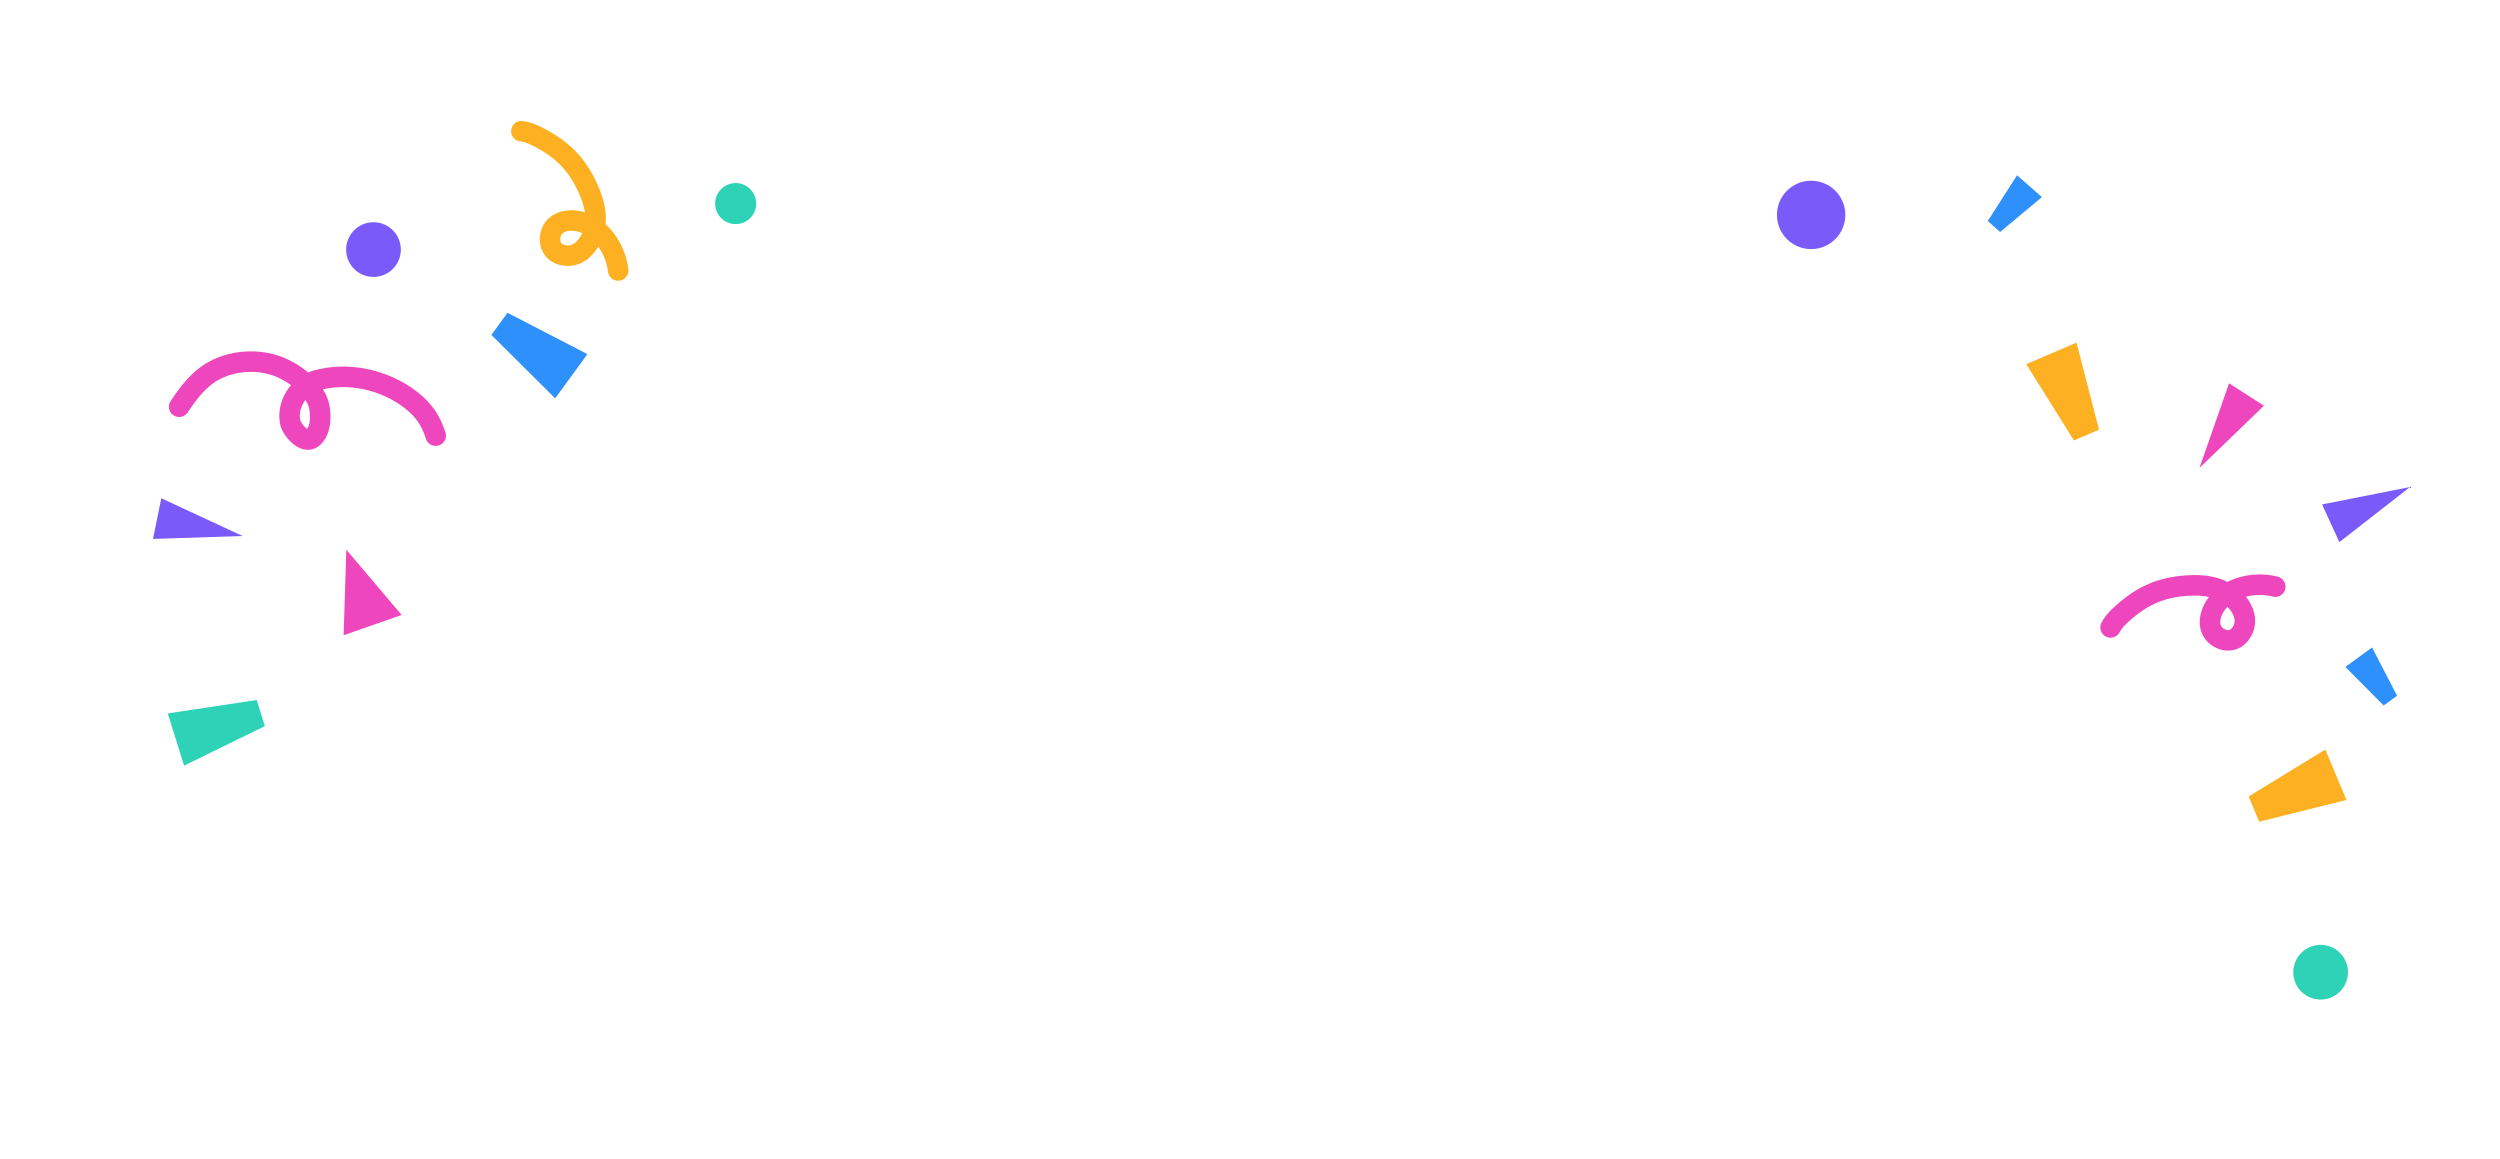 <svg width="343" height="159" viewBox="0 0 343 159" fill="none" xmlns="http://www.w3.org/2000/svg">
<path d="M24.582 55.805C25.858 53.894 27.288 51.979 29.35 50.855C31.909 49.46 35.324 49.229 38.056 50.236C40.259 51.049 42.731 52.889 43.61 55.14C44.123 56.455 44.151 59.098 42.878 60.092C41.725 60.992 40.041 58.927 39.831 57.996C39.275 55.53 41.004 52.882 43.36 52.208C47.756 50.951 52.777 52.099 56.35 54.852C58.13 56.222 59.125 57.706 59.777 59.772" stroke="#EE46BC" stroke-width="2.815" stroke-linecap="round"/>
<path d="M71.533 18C72.569 18.101 73.601 18.659 74.492 19.143C76.933 20.47 78.812 22.242 80.118 24.715C81.42 27.18 82.389 29.987 81.123 32.654C80.369 34.243 78.939 35.477 77.08 34.966C75.828 34.622 75.271 33.515 75.52 32.294C75.846 30.699 77.37 30.114 78.885 30.272C82.176 30.616 84.481 34.046 84.811 37.113" stroke="#FDB022" stroke-width="2.815" stroke-linecap="round"/>
<path d="M69.627 42.919L80.59 48.586L76.169 54.652L67.417 45.952L69.627 42.919Z" fill="#2E90FA"/>
<path d="M36.339 99.619L25.256 105.047L23.018 97.882L35.22 96.037L36.339 99.619Z" fill="#2ED3B7"/>
<path d="M33.285 73.538L20.995 73.939L22.129 68.365L33.285 73.538Z" fill="#7A5AF8"/>
<path d="M47.515 75.419L55.106 84.373L47.144 87.152L47.515 75.419Z" fill="#EE46BC"/>
<circle cx="51.243" cy="34.243" r="3.753" transform="rotate(36.083 51.243 34.243)" fill="#7A5AF8"/>
<circle cx="100.933" cy="27.933" r="2.815" transform="rotate(36.083 100.933 27.933)" fill="#2ED3B7"/>
<path d="M308.508 109.278L319.033 102.833L321.934 109.756L309.959 112.739L308.508 109.278Z" fill="#FDB022"/>
<path d="M284.541 60.431L278.001 49.965L284.897 47.002L287.989 58.949L284.541 60.431Z" fill="#FDB022"/>
<path d="M327.04 96.793L321.783 91.501L325.451 88.83L328.874 95.458L327.04 96.793Z" fill="#2E90FA"/>
<path d="M272.716 30.328L276.739 24.047L280.144 27.046L274.418 31.828L272.716 30.328Z" fill="#2E90FA"/>
<path d="M301.765 64.201L305.826 52.594L310.615 55.664L301.765 64.201Z" fill="#EE46BC"/>
<circle cx="318.389" cy="133.389" r="3.753" transform="rotate(10.783 318.389 133.389)" fill="#2ED3B7"/>
<path d="M330.655 66.819L320.959 74.38L318.593 69.208L330.655 66.819Z" fill="#7A5AF8"/>
<path d="M289.574 86.082C290.038 85.151 290.926 84.385 291.696 83.725C293.806 81.917 296.132 80.793 298.907 80.454C301.674 80.116 304.643 80.21 306.683 82.344C307.899 83.615 308.543 85.39 307.403 86.945C306.635 87.992 305.402 88.119 304.35 87.45C302.977 86.578 302.973 84.945 303.661 83.586C305.154 80.634 309.181 79.702 312.164 80.487" stroke="#EE46BC" stroke-width="2.815" stroke-linecap="round"/>
<circle cx="248.487" cy="29.486" r="4.691" transform="rotate(10.783 248.487 29.486)" fill="#7A5AF8"/>
</svg>
